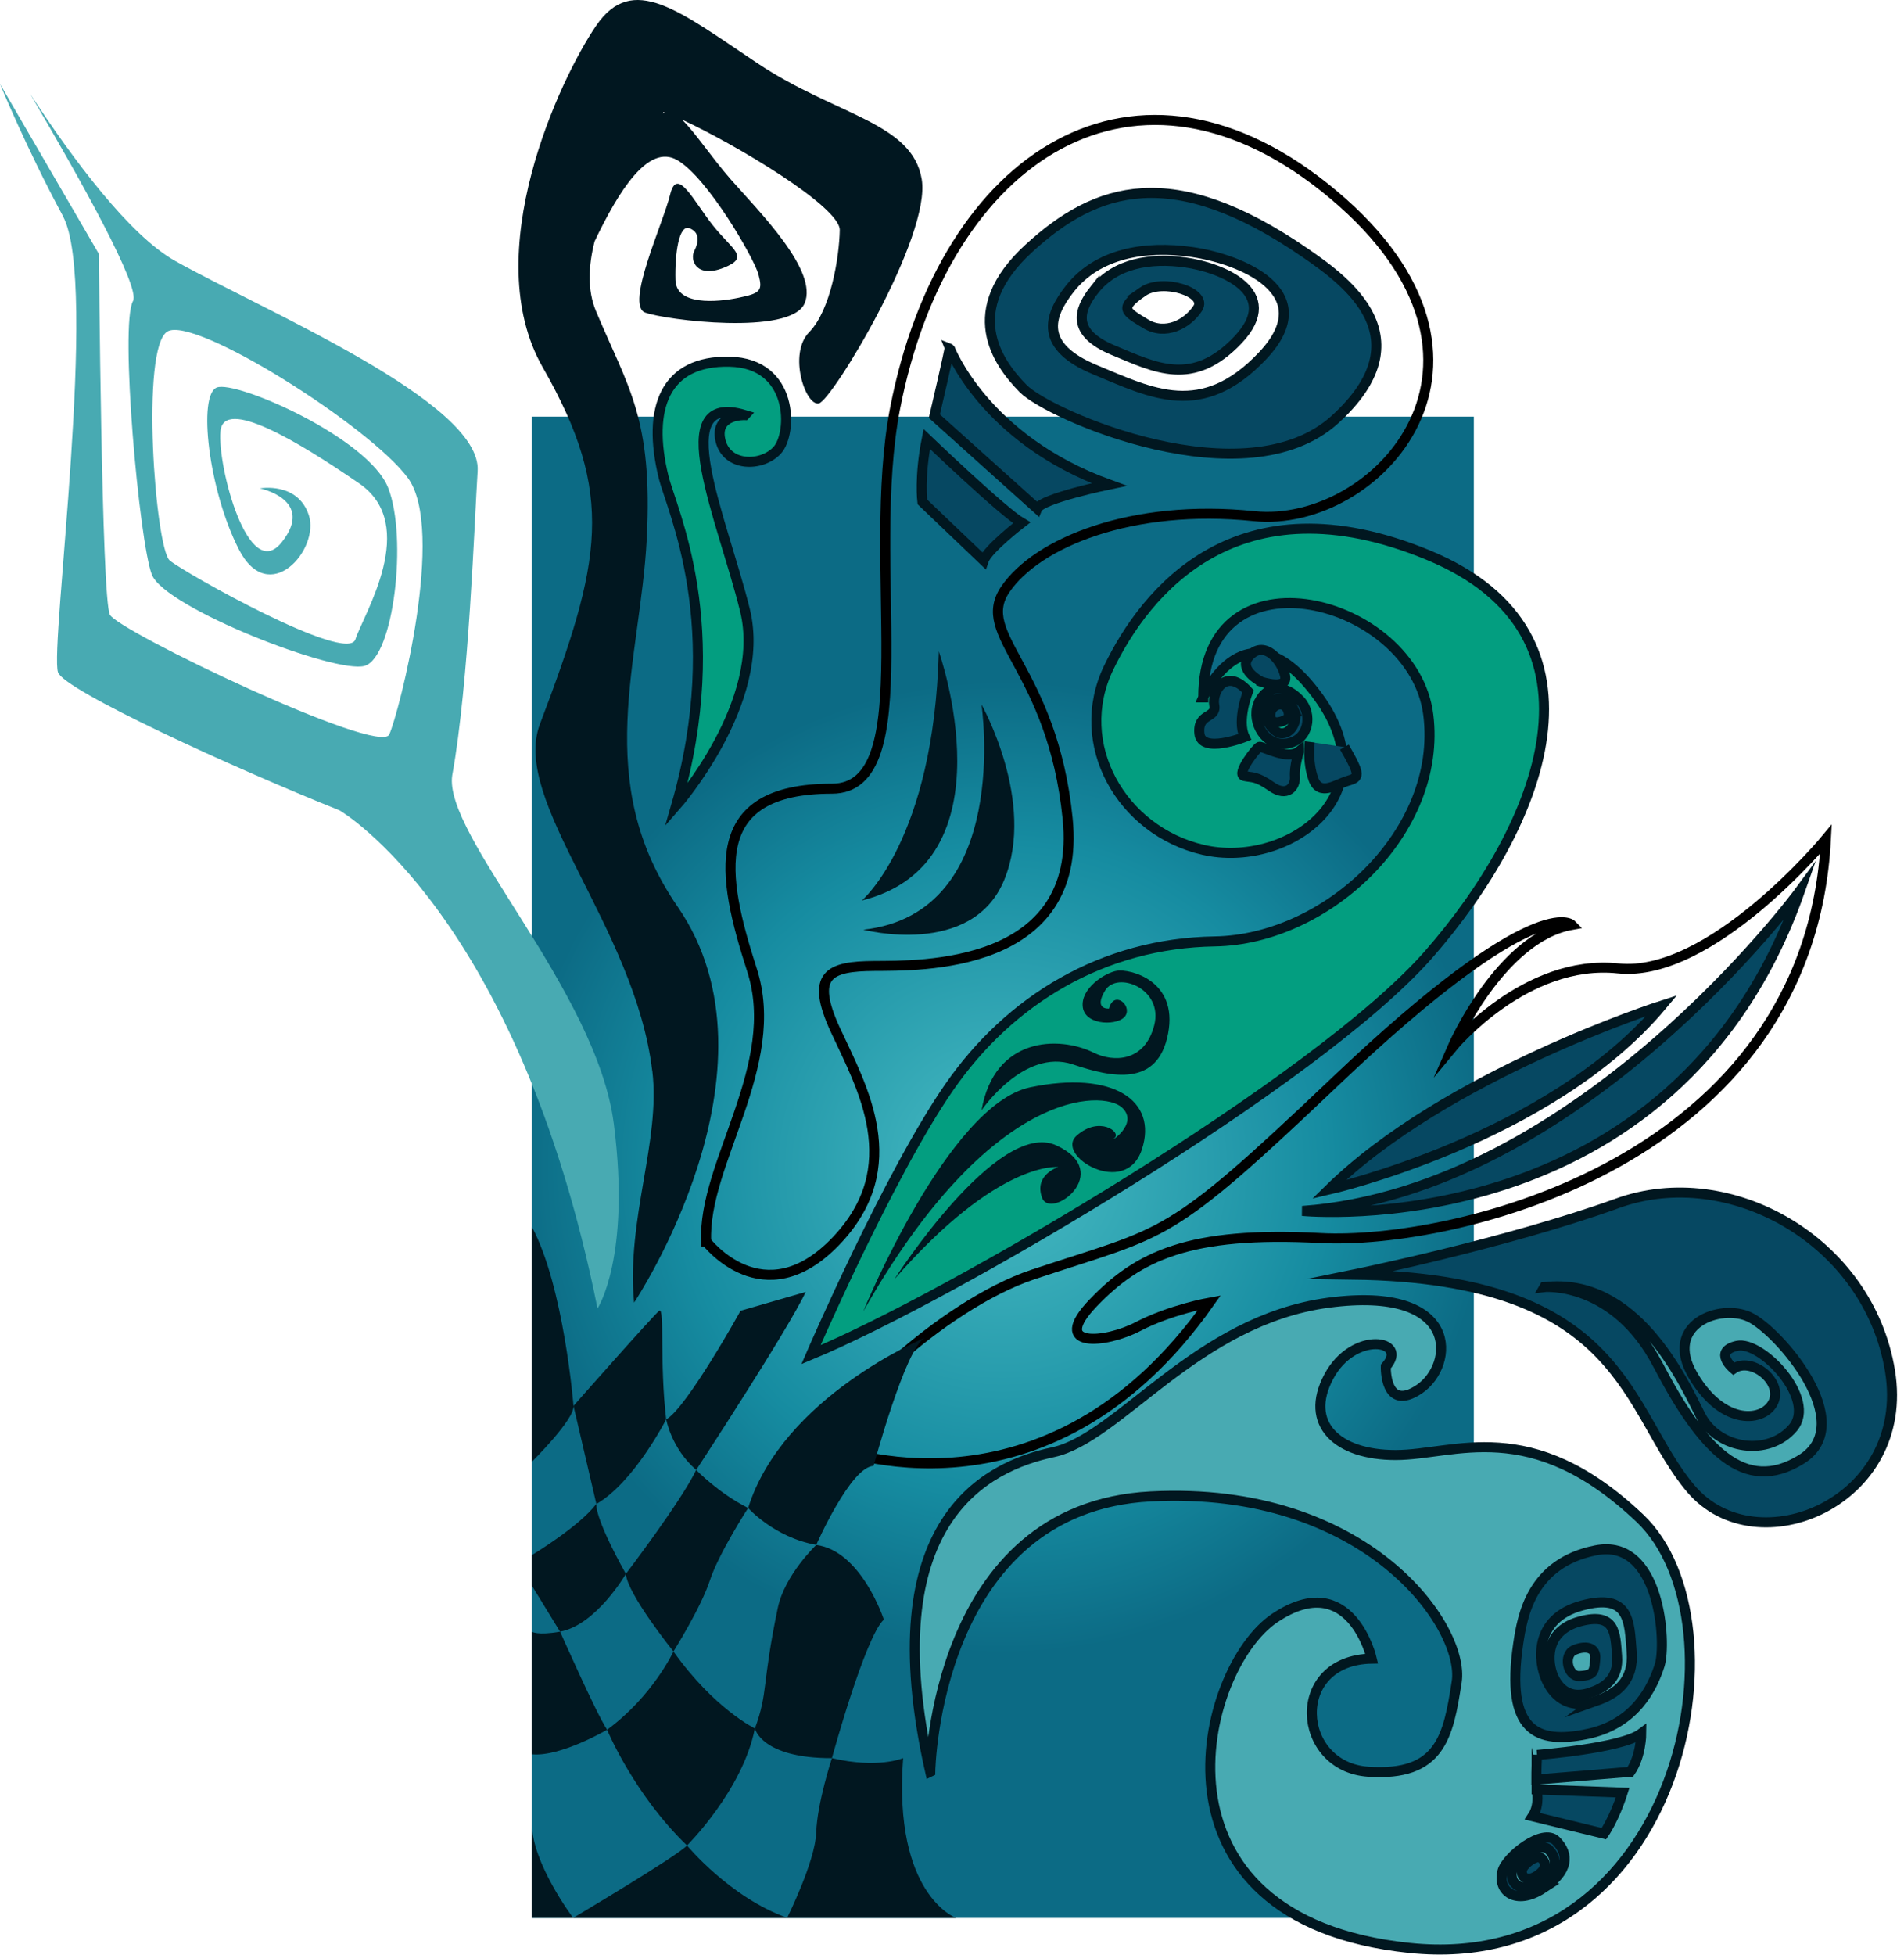 <svg width="190" height="195" viewBox="0 0 190 195" fill="none" xmlns="http://www.w3.org/2000/svg">
<g id="Group 33702">
<path id="Vector" d="M147.074 41.559H53.069V191.318H147.074V41.559Z" fill="url(#paint0_radial_2819_1911)"/>
<path id="Vector_2" d="M6.289 21.57C2.682 14.895 0 8.371 0 8.371L9.873 25.344C9.873 25.344 10.127 59.667 10.964 61.316C11.805 62.964 37.866 75.428 38.844 73.268C39.821 71.109 44.515 52.829 40.696 47.669C36.881 42.509 19.427 31.473 16.711 33.065C13.995 34.656 15.503 54.701 16.938 55.909C18.378 57.122 34.657 66.267 35.464 63.778C36.271 61.289 41.916 52.397 35.847 48.226C29.778 44.051 22.299 39.558 21.996 43.036C21.689 46.514 24.784 58.311 28.13 54.072C31.475 49.833 25.925 48.715 25.925 48.715C25.925 48.715 29.725 48.025 30.823 51.409C31.922 54.792 26.838 60.702 23.818 54.769C20.795 48.836 19.734 39.414 21.632 38.656C23.53 37.899 36.794 43.688 38.737 48.669C40.685 53.651 39.283 65.574 36.392 66.422C33.502 67.271 16.416 60.615 15.15 57.315C13.885 54.015 11.941 32.36 13.271 30.034C14.048 28.674 8.085 17.994 2.993 9.345C7.312 15.944 12.923 23.472 17.484 26.033C26.205 30.932 48.11 40.119 47.663 46.987C47.353 51.799 46.8 68.139 45.129 77.333C44.204 83.327 59.552 98.78 61.256 112.123C62.965 125.466 59.627 130.524 59.627 130.524C51.687 91.131 33.888 80.838 33.888 80.838C23.159 76.545 6.399 68.855 5.789 67.063C4.944 64.589 9.888 28.238 6.281 21.567L6.289 21.57Z" fill="#48AAB2"/>
<path id="Vector_3" d="M65.095 106.828C65.936 113.833 62.496 121.565 63.273 129.942C63.273 129.942 78.824 106.688 67.614 90.435C58.999 77.945 63.913 65.897 64.538 53.77C65.163 41.643 62.666 38.665 59.473 31.035C58.597 28.944 58.715 26.508 59.336 24.072C61.723 19.082 64.678 14.305 67.576 15.968C70.603 17.707 75.252 25.758 75.687 27.379C76.123 29.001 75.896 29.251 73.706 29.702C71.516 30.156 67.47 30.497 67.402 27.921C67.334 25.345 67.739 22.363 68.8 22.769C69.861 23.174 69.728 24.17 69.277 25.049C68.826 25.932 69.482 27.785 72.194 26.72C74.907 25.655 73.096 24.958 71.13 22.473C69.164 19.988 67.561 16.548 66.872 19.412C66.182 22.272 62.367 30.433 64.379 31.179C66.39 31.925 78.885 33.498 80.287 30.266C81.685 27.035 75.835 21.2 72.926 17.897C70.997 15.703 69.361 13.184 68.05 11.93C73.327 14.366 83.844 20.621 83.799 22.958C83.749 25.614 82.912 30.929 80.756 33.123C78.601 35.312 80.397 40.556 81.722 40.237C83.049 39.919 92.936 23.568 91.978 17.874C91.019 12.18 83.412 11.54 75.559 6.292C67.701 1.045 63.125 -2.755 59.488 2.565C55.851 7.884 47.683 25.307 54.161 36.646C61.446 49.394 60.045 55.979 53.881 72.228C50.956 79.937 63.36 92.424 65.087 106.832L65.095 106.828ZM66.125 11.301C66.193 11.214 66.231 11.168 66.231 11.168C66.258 11.18 66.292 11.191 66.318 11.202C66.315 11.202 66.311 11.202 66.307 11.206C66.254 11.229 66.193 11.263 66.125 11.305V11.301Z" fill="#011720"/>
<path id="Vector_4" d="M74.338 41.408C74.338 41.408 71.27 41.287 71.895 43.938C72.52 46.59 76.021 46.59 77.562 44.908C79.104 43.226 79.245 36.221 72.8 36.081C66.356 35.941 64.534 40.703 66.216 47.568C67.034 50.906 72.66 62.419 67.478 80.35C67.478 80.35 76.585 69.984 74.342 60.877C72.1 51.769 66.288 38.953 74.342 41.404L74.338 41.408Z" fill="#039E80"/>
<path id="Vector_5" d="M70.474 123.842C70.474 123.842 76.172 131.328 83.381 123.842C90.591 116.356 85.98 108.4 83.381 102.782C80.782 97.163 82.775 96.391 87.246 96.357C91.712 96.323 108.063 96.716 106.54 81.668C105.021 66.621 97.171 63.408 100.324 58.782C103.476 54.156 112.905 50.22 125.142 51.486C137.379 52.751 152.806 36.047 133.113 19.465C113.424 2.883 94.232 15.491 89.326 40.707C86.291 56.316 92.129 78.672 83.021 78.672C70.463 78.672 71.955 87.219 75.035 96.743C78.119 106.271 70.106 116.061 70.47 123.842H70.474Z" stroke="black" stroke-miterlimit="10"/>
<path id="Vector_6" d="M120.066 69.571C120.066 69.571 124.407 59.626 131.594 69.571C138.781 79.516 128.249 86.669 120.066 84.774C111.883 82.88 106.98 74.193 110.625 66.627C114.269 59.062 123.441 47.488 142.532 55.376C161.618 63.263 153.738 82.463 142.566 95.204C131.393 107.945 94.565 129.479 80.927 135.131C80.927 135.131 88.701 117.128 94.725 108.445C100.748 99.758 110.03 94.083 121.221 93.909C132.409 93.734 143.968 82.952 142.532 71.321C141.096 59.691 120.054 54.231 120.07 69.571H120.066Z" fill="#039E80"/>
<path id="Vector_7" d="M83.025 144.373C83.025 144.373 104.419 153.06 120.691 129.942C120.691 129.942 116.788 130.643 113.564 132.325C110.344 134.007 104.661 134.568 109.113 129.942C113.564 125.32 118.607 122.797 131.776 123.498C144.945 124.199 180.526 116.072 182.208 83.711C182.208 83.711 170.722 97.581 161.474 96.6C152.226 95.618 144.945 104.445 144.945 104.445C144.945 104.445 149.707 93.519 156.852 92.258C156.852 92.258 153.419 88.697 133.318 107.81C116.228 124.059 116.595 122.63 103.059 127.142C93.936 130.181 82.184 141.433 83.025 144.373Z" stroke="black" stroke-miterlimit="10"/>
<path id="Vector_8" d="M92.83 176.732C92.83 176.732 93.25 150.394 114.826 149.273C136.401 148.151 146.206 162.302 145.365 167.765C144.524 173.228 143.747 177.221 136.534 176.732C129.325 176.243 128.624 165.594 136.886 165.454C136.886 165.454 134.784 156.346 127.222 161.392C119.656 166.435 113.492 191.511 140.671 194.314C167.85 197.118 174.574 161.813 163.645 151.447C152.719 141.082 145.153 145.143 139.269 145.143C133.386 145.143 130.12 141.988 132.594 137.332C135.068 132.675 140.671 133.657 138.288 136.316C138.288 136.316 138.148 140.938 141.649 138.559C145.149 136.176 145.808 128.194 132.59 129.944C119.372 131.694 111.666 143.461 105.082 144.863C98.497 146.265 87.151 151.588 92.822 176.736L92.83 176.732Z" fill="#48AAB2"/>
<path id="Vector_9" d="M135.034 127.147C135.034 127.147 150.275 124.048 161.421 120.028C172.563 116.009 186.467 123.726 188.604 136.762C190.74 149.794 175.314 156.277 168.725 148.499C162.137 140.721 162.319 127.514 135.034 127.147Z" fill="#064862"/>
<path id="Vector_10" d="M153.383 175.059C153.383 175.059 161.805 174.407 163.782 172.922C163.782 172.922 163.771 175.203 162.687 176.744L153.311 177.514C153.311 177.514 153.303 176.491 153.383 175.055V175.059Z" fill="#064862"/>
<path id="Vector_11" d="M153.339 178.5C153.339 178.5 153.706 180.015 152.934 181.182L160.056 182.917C160.056 182.917 161.086 181.47 161.924 178.818L153.339 178.504V178.5Z" fill="#064862"/>
<path id="Vector_12" d="M158.31 172.988C163.197 172.01 164.917 168.301 165.618 166.108C166.315 163.914 165.675 153.386 159.25 154.648C152.824 155.909 151.911 161.186 151.502 163.963C150.203 172.794 153.423 173.969 158.31 172.991V172.988ZM159.314 169.658C156.795 170.548 155.2 169.457 154.34 167.623C153.48 165.79 153.006 161.471 157.837 160.16C162.667 158.845 162.584 161.796 162.822 164.763C163.061 167.725 161.288 168.961 159.31 169.661L159.314 169.658Z" fill="#064862"/>
<path id="Vector_13" d="M158.746 168.827C160.22 168.308 161.542 167.387 161.364 165.175C161.186 162.966 161.247 160.765 157.648 161.742C154.045 162.72 154.401 165.94 155.041 167.308C155.681 168.675 156.871 169.49 158.75 168.823L158.746 168.827ZM157.621 167.19C156.409 167.251 155.996 165.08 157.072 164.607C158.148 164.133 159.307 164.258 159.19 165.489C159.072 166.724 159.114 167.115 157.621 167.19Z" fill="#064862"/>
<path id="Vector_14" d="M153.946 188.381C156.583 186.657 156.594 184.948 155.283 183.622C153.973 182.296 150.301 185.213 149.926 186.657C149.404 188.676 151.313 190.104 153.95 188.381H153.946ZM150.911 186.566C151.165 185.585 153.662 183.603 154.552 184.505C155.442 185.407 155.435 186.566 153.643 187.736C151.851 188.911 150.555 187.937 150.908 186.566H150.911Z" fill="#064862"/>
<path id="Vector_15" d="M151.892 186.49C152.029 185.963 153.37 184.898 153.851 185.38C154.329 185.865 154.325 186.486 153.362 187.119C152.4 187.747 151.703 187.228 151.892 186.49Z" fill="#064862"/>
<path id="Vector_16" d="M97.944 110.759C97.944 110.759 102.172 104.531 107.056 106.175C110.973 107.497 115.546 108.459 116.565 103.102C117.584 97.742 112.697 96.643 111.477 96.832C110.257 97.022 107.779 98.621 108.056 100.496C108.332 102.371 111.742 102.333 112.333 101.284C112.924 100.231 111.155 98.761 110.666 100.606C110.666 100.606 109.09 100.765 110.284 98.799C111.481 96.832 116.125 98.609 115.178 102.28C114.231 105.955 111.102 105.978 109.147 105.012C105.624 103.273 99.21 103.455 97.948 110.759H97.944Z" fill="#011720"/>
<path id="Vector_17" d="M86.144 130.812C86.144 130.812 94.6 110.157 102.824 108.456C111.049 106.751 115.554 109.771 113.947 114.662C112.341 119.553 105.185 115.272 107.446 113.275C109.708 111.279 111.936 112.938 111.208 113.525C110.485 114.116 113.785 112.127 111.943 110.46C110.102 108.79 98.877 108.339 86.144 130.816V130.812Z" fill="#011720"/>
<path id="Vector_18" d="M89.231 127.639C89.231 127.639 99.54 111.553 105.401 114.25C111.262 116.951 104.829 121.774 103.988 119.478C103.15 117.183 105.601 116.417 105.601 116.417C105.601 116.417 99.642 115.675 89.228 127.639H89.231Z" fill="#011720"/>
<path id="Vector_19" d="M154.111 128.383C154.111 128.383 161.074 127.769 165.443 136.138C169.811 144.503 174.043 149.136 179.767 145.564C185.491 141.991 177.509 132.774 174.599 131.387C171.69 129.997 165.931 132.084 168.955 137.214C171.978 142.344 176.115 141.843 176.99 139.798C177.865 137.752 174.755 135.304 172.986 136.532C172.986 136.532 170.902 134.801 173.334 134.251C175.766 133.702 181.339 139.567 178.918 142.434C176.498 145.302 171.428 144.639 169.678 141.158C167.928 137.676 163.188 127.314 154.107 128.39L154.111 128.383Z" fill="#48AAB2"/>
<path id="Vector_20" d="M90.124 175.375C90.124 175.375 87.628 176.459 83.017 175.375C83.017 175.375 81.543 179.868 81.453 182.778C81.358 185.687 78.543 191.317 78.543 191.317H95.402C95.402 191.317 89.105 189.059 90.124 175.375Z" fill="#011720"/>
<path id="Vector_21" d="M83.018 175.374C83.018 175.374 86.318 163.3 88.197 161.558C88.197 161.558 85.969 154.708 81.453 154.113C81.453 154.113 78.301 157.095 77.612 160.41C76.002 168.127 76.668 168.798 75.331 172.419C75.331 172.419 75.968 175.39 83.022 175.378L83.018 175.374Z" fill="#011720"/>
<path id="Vector_22" d="M74.656 150.425C74.656 150.425 71.72 154.948 70.841 157.646C69.962 160.343 67.204 164.738 67.204 164.738C67.204 164.738 62.59 159.006 62.457 156.994C62.457 156.994 68.037 149.671 69.47 146.629C69.47 146.629 71.705 148.951 74.656 150.425Z" fill="#011720"/>
<path id="Vector_23" d="M74.656 150.426C74.656 150.426 77.255 153.362 81.453 154.104C81.453 154.104 84.9 146.281 87.177 146.228C87.177 146.228 90.352 134.438 92.288 133.449C92.288 133.449 78.142 139.299 74.656 150.426Z" fill="#011720"/>
<path id="Vector_24" d="M69.473 146.632C69.473 146.632 78.642 132.648 80.403 128.871L73.902 130.75C73.902 130.75 68.488 140.509 66.481 141.582C66.481 141.582 66.969 144.446 69.473 146.632Z" fill="#011720"/>
<path id="Vector_25" d="M66.481 141.581C66.481 141.581 63.265 147.881 59.51 150.025L57.23 140.24C57.23 140.24 65.223 131.178 65.784 130.75C66.345 130.321 65.807 135.951 66.477 141.581H66.481Z" fill="#011720"/>
<path id="Vector_26" d="M57.229 140.241C57.229 140.241 56.282 128.349 53.069 122.363V145.822C53.069 145.822 57.362 141.579 57.229 140.237V140.241Z" fill="#011720"/>
<path id="Vector_27" d="M59.51 150.027C59.51 150.027 59.241 151.232 62.457 156.998C62.457 156.998 59.51 162.094 55.888 162.761L53.069 158.161V155.127C53.069 155.127 57.763 152.308 59.506 150.027H59.51Z" fill="#011720"/>
<path id="Vector_28" d="M55.892 162.762C55.892 162.762 59.51 170.937 60.582 172.547C60.582 172.547 55.88 175.29 53.069 174.991V162.762C53.069 162.762 53.611 163.163 55.888 162.762H55.892Z" fill="#011720"/>
<path id="Vector_29" d="M60.582 172.55C60.582 172.55 63.264 179.01 68.557 184.09C68.557 184.09 74.118 178.582 75.327 172.414C75.327 172.414 71.281 170.474 67.204 164.742C67.204 164.742 65.14 169.197 60.582 172.547V172.55Z" fill="#011720"/>
<path id="Vector_30" d="M68.557 184.09C68.557 184.09 72.857 189.307 78.585 191.315H57.195C57.195 191.315 67.553 185.173 68.557 184.09Z" fill="#011720"/>
<path id="Vector_31" d="M57.195 191.312C57.195 191.312 53.069 185.857 53.073 181.883V191.312H57.195Z" fill="#011720"/>
<path id="Vector_32" d="M74.338 41.408C74.338 41.408 71.27 41.287 71.895 43.938C72.52 46.59 76.021 46.59 77.562 44.908C79.104 43.226 79.245 36.221 72.8 36.081C66.356 35.941 64.534 40.703 66.216 47.568C67.034 50.906 72.66 62.419 67.478 80.35C67.478 80.35 76.585 69.984 74.342 60.877C72.1 51.769 66.288 38.953 74.342 41.404L74.338 41.408Z" stroke="#011720" stroke-miterlimit="10"/>
<path id="Vector_33" d="M120.066 69.571C120.066 69.571 124.407 59.626 131.594 69.571C138.781 79.516 128.249 86.669 120.066 84.774C111.883 82.88 106.98 74.193 110.625 66.627C114.266 59.062 123.441 47.488 142.532 55.376C161.618 63.263 153.738 82.463 142.566 95.204C131.393 107.945 94.565 129.479 80.927 135.131C80.927 135.131 88.701 117.128 94.725 108.445C100.748 99.758 110.03 94.083 121.221 93.909C132.409 93.734 143.968 82.952 142.532 71.321C141.096 59.691 120.054 54.231 120.07 69.571H120.066Z" stroke="#011720" stroke-miterlimit="10"/>
<path id="Vector_34" d="M92.83 176.732C92.83 176.732 93.25 150.394 114.826 149.273C136.401 148.151 146.206 162.302 145.365 167.765C144.524 173.228 143.747 177.221 136.534 176.732C129.325 176.243 128.624 165.594 136.886 165.454C136.886 165.454 134.784 156.346 127.222 161.392C119.656 166.435 113.492 191.511 140.671 194.314C167.85 197.118 174.574 161.813 163.645 151.447C152.719 141.082 145.153 145.143 139.269 145.143C133.386 145.143 130.12 141.988 132.594 137.332C135.068 132.675 140.671 133.657 138.288 136.316C138.288 136.316 138.148 140.938 141.649 138.559C145.149 136.176 145.808 128.194 132.59 129.944C119.372 131.694 111.666 143.461 105.082 144.863C98.497 146.265 87.151 151.588 92.822 176.736L92.83 176.732Z" stroke="#011720" stroke-miterlimit="10"/>
<path id="Vector_35" d="M135.034 127.147C135.034 127.147 150.275 124.048 161.421 120.028C172.563 116.009 186.467 123.726 188.604 136.762C190.74 149.794 175.314 156.277 168.725 148.499C162.137 140.721 162.319 127.514 135.034 127.147Z" stroke="#011720" stroke-miterlimit="10"/>
<path id="Vector_36" d="M153.383 175.059C153.383 175.059 161.805 174.407 163.782 172.922C163.782 172.922 163.771 175.203 162.687 176.744L153.311 177.514C153.311 177.514 153.303 176.491 153.383 175.055V175.059Z" stroke="#011720" stroke-miterlimit="10"/>
<path id="Vector_37" d="M153.339 178.5C153.339 178.5 153.706 180.015 152.934 181.182L160.056 182.917C160.056 182.917 161.086 181.47 161.924 178.818L153.339 178.504V178.5Z" stroke="#011720" stroke-miterlimit="10"/>
<path id="Vector_38" d="M158.31 172.988C163.197 172.01 164.917 168.301 165.618 166.108C166.315 163.914 165.675 153.386 159.25 154.648C152.824 155.909 151.911 161.186 151.502 163.963C150.203 172.794 153.423 173.969 158.31 172.991V172.988ZM159.314 169.658C156.795 170.548 155.2 169.457 154.34 167.623C153.48 165.79 153.006 161.471 157.837 160.16C162.667 158.845 162.584 161.796 162.822 164.763C163.061 167.725 161.288 168.961 159.31 169.661L159.314 169.658Z" stroke="#011720" stroke-miterlimit="10"/>
<path id="Vector_39" d="M158.746 168.827C160.22 168.308 161.542 167.387 161.364 165.175C161.186 162.966 161.247 160.765 157.648 161.742C154.045 162.72 154.401 165.94 155.041 167.308C155.681 168.675 156.871 169.49 158.75 168.823L158.746 168.827ZM157.621 167.19C156.409 167.251 155.996 165.08 157.072 164.607C158.148 164.133 159.307 164.258 159.19 165.489C159.072 166.724 159.114 167.115 157.621 167.19Z" stroke="#011720" stroke-miterlimit="10"/>
<path id="Vector_40" d="M153.946 188.381C156.583 186.657 156.594 184.948 155.283 183.622C153.973 182.296 150.301 185.213 149.926 186.657C149.404 188.676 151.313 190.104 153.95 188.381H153.946ZM150.911 186.566C151.165 185.585 153.662 183.603 154.552 184.505C155.442 185.407 155.435 186.566 153.643 187.736C151.851 188.911 150.555 187.937 150.908 186.566H150.911Z" stroke="#011720" stroke-miterlimit="10"/>
<path id="Vector_41" d="M151.892 186.49C152.029 185.963 153.37 184.898 153.851 185.38C154.329 185.865 154.325 186.486 153.362 187.119C152.4 187.747 151.703 187.228 151.892 186.49Z" stroke="#011720" stroke-miterlimit="10"/>
<path id="Vector_42" d="M154.111 128.383C154.111 128.383 161.074 127.769 165.443 136.138C169.811 144.503 174.043 149.136 179.767 145.564C185.491 141.991 177.509 132.774 174.599 131.387C171.69 129.997 165.931 132.084 168.955 137.214C171.978 142.344 176.115 141.843 176.99 139.798C177.865 137.752 174.755 135.304 172.986 136.532C172.986 136.532 170.902 134.801 173.334 134.251C175.766 133.702 181.339 139.567 178.918 142.434C176.498 145.302 171.428 144.639 169.678 141.158C167.928 137.676 163.188 127.314 154.107 128.39L154.111 128.383Z" stroke="#011720" stroke-miterlimit="10"/>
<path id="Vector_43" d="M125.532 70.29C124.877 72.07 126.29 74.537 128.472 74.165C130.651 73.794 130.995 71.222 129.749 69.877C127.999 67.994 126.192 68.509 125.536 70.29H125.532ZM129.166 70.949C129.544 71.847 128.821 73.313 127.756 73.138C126.692 72.96 125.207 70.142 126.904 69.805C128.601 69.471 128.87 70.252 129.169 70.949H129.166Z" fill="#064862"/>
<path id="Vector_44" d="M128.616 71.479C128.608 71.786 126.786 72.657 126.759 71.369C126.729 70.081 128.661 69.695 128.616 71.479Z" fill="#064862"/>
<path id="Vector_45" d="M134.159 74.523C135.818 77.406 135.64 77.55 134.489 77.891C133.337 78.232 131.693 79.478 131.064 77.717C130.435 75.955 130.7 74.008 130.7 74.008" fill="#064862"/>
<path id="Vector_46" d="M129.616 74.966C129.616 74.966 129.15 76.432 129.219 77.47C129.287 78.512 128.423 79.546 126.881 78.463C125.339 77.383 124.964 77.584 124.153 77.406C123.343 77.228 125.377 74.583 125.676 74.496C125.976 74.409 128.518 75.864 129.616 74.962V74.966Z" fill="#064862"/>
<path id="Vector_47" d="M124.199 73.52C124.199 73.52 119.892 75.243 119.687 73.167C119.482 71.091 121.43 71.709 121.168 70.341C120.907 68.974 122.35 66.503 124.544 68.966C124.544 68.966 123.392 71.83 124.199 73.52Z" fill="#064862"/>
<path id="Vector_48" d="M125.854 67.996C125.854 67.996 123.327 66.734 124.778 65.325C126.229 63.912 127.881 65.832 128.23 67.378C128.578 68.924 125.854 68 125.854 68V67.996Z" fill="#064862"/>
<path id="Vector_49" d="M125.532 70.29C124.877 72.07 126.29 74.537 128.472 74.165C130.651 73.794 130.995 71.222 129.749 69.877C127.999 67.994 126.192 68.509 125.536 70.29H125.532ZM129.166 70.949C129.544 71.847 128.821 73.313 127.756 73.138C126.692 72.96 125.207 70.142 126.904 69.805C128.601 69.471 128.87 70.252 129.169 70.949H129.166Z" stroke="#011720" stroke-miterlimit="10"/>
<path id="Vector_50" d="M128.616 71.479C128.608 71.786 126.786 72.657 126.759 71.369C126.729 70.081 128.661 69.695 128.616 71.479Z" stroke="#011720" stroke-miterlimit="10"/>
<path id="Vector_51" d="M134.159 74.523C135.818 77.406 135.64 77.55 134.489 77.891C133.337 78.232 131.693 79.478 131.064 77.717C130.435 75.955 130.7 74.008 130.7 74.008" stroke="#011720" stroke-miterlimit="10"/>
<path id="Vector_52" d="M129.616 74.966C129.616 74.966 129.15 76.432 129.219 77.47C129.287 78.512 128.423 79.546 126.881 78.463C125.339 77.383 124.964 77.584 124.153 77.406C123.343 77.228 125.377 74.583 125.676 74.496C125.976 74.409 128.518 75.864 129.616 74.962V74.966Z" stroke="#011720" stroke-miterlimit="10"/>
<path id="Vector_53" d="M124.199 73.52C124.199 73.52 119.892 75.243 119.687 73.167C119.482 71.091 121.43 71.709 121.168 70.341C120.907 68.974 122.35 66.503 124.544 68.966C124.544 68.966 123.392 71.83 124.199 73.52Z" stroke="#011720" stroke-miterlimit="10"/>
<path id="Vector_54" d="M125.854 67.996C125.854 67.996 123.327 66.734 124.778 65.325C126.229 63.912 127.881 65.832 128.23 67.378C128.582 68.92 125.854 68 125.854 68V67.996Z" stroke="#011720" stroke-miterlimit="10"/>
<path id="Vector_55" d="M102.1 38.761C104.744 41.44 124.335 49.941 133.23 41.834C142.122 33.726 134.446 28.119 130.279 25.248C117.023 16.113 109.393 18.599 102.661 24.782C95.928 30.965 99.456 36.083 102.104 38.765L102.1 38.761ZM106.771 28.786C109.571 25.259 114.246 24.475 118.947 25.142C123.649 25.808 132.052 29.063 126.002 35.48C119.951 41.894 114.916 39.227 109.298 36.894C103.684 34.564 104.578 31.552 106.771 28.786Z" fill="#064862"/>
<path id="Vector_56" d="M109.215 28.893C107.578 30.954 106.911 33.2 111.098 34.939C115.284 36.678 119.038 38.667 123.551 33.886C128.063 29.105 121.796 26.677 118.292 26.18C114.788 25.684 111.302 26.267 109.215 28.897V28.893ZM114.034 29.094C116.023 27.718 120.546 29.166 119.523 30.753C118.497 32.34 116.269 33.496 114.307 32.291C112.34 31.087 111.586 30.783 114.038 29.094H114.034Z" fill="#064862"/>
<path id="Vector_57" d="M94.755 34.695C94.755 34.695 98.164 43.788 110.666 48.334C110.666 48.334 103.923 49.732 103.506 50.736L93.239 41.515C93.239 41.515 94.83 34.718 94.755 34.695Z" fill="#064862"/>
<path id="Vector_58" d="M101.953 52.154C101.953 52.154 98.543 54.776 98.164 55.912L92.042 50.067C92.042 50.067 91.724 47.578 92.481 43.789C92.481 43.789 100.058 51.048 101.953 52.154Z" fill="#064862"/>
<path id="Vector_59" d="M102.1 38.761C104.744 41.44 124.335 49.941 133.23 41.834C142.122 33.726 134.446 28.119 130.279 25.248C117.023 16.113 109.393 18.599 102.661 24.782C95.928 30.965 99.456 36.083 102.104 38.765L102.1 38.761ZM106.771 28.786C109.571 25.259 114.246 24.475 118.947 25.142C123.649 25.808 132.052 29.063 126.002 35.48C119.951 41.894 114.916 39.227 109.298 36.894C103.684 34.564 104.578 31.552 106.771 28.786Z" stroke="#011720" stroke-miterlimit="10"/>
<path id="Vector_60" d="M109.215 28.893C107.578 30.954 106.911 33.2 111.098 34.939C115.284 36.678 119.038 38.667 123.551 33.886C128.063 29.105 121.796 26.677 118.292 26.18C114.788 25.684 111.302 26.267 109.215 28.897V28.893ZM114.034 29.094C116.023 27.718 120.546 29.166 119.523 30.753C118.497 32.34 116.269 33.496 114.307 32.291C112.34 31.087 111.586 30.783 114.038 29.094H114.034Z" stroke="#011720" stroke-miterlimit="10"/>
<path id="Vector_61" d="M94.755 34.695C94.755 34.695 98.164 43.788 110.666 48.334C110.666 48.334 103.923 49.732 103.506 50.736L93.239 41.515C93.239 41.515 94.83 34.718 94.755 34.695Z" stroke="#011720" stroke-miterlimit="10"/>
<path id="Vector_62" d="M101.953 52.154C101.953 52.154 98.543 54.776 98.164 55.912L92.042 50.067C92.042 50.067 91.724 47.578 92.481 43.789C92.481 43.789 100.058 51.048 101.953 52.154Z" stroke="#011720" stroke-miterlimit="10"/>
<path id="Vector_63" d="M129.964 120.793C129.964 120.793 167.114 124.483 179.616 88.871C179.616 88.871 157.643 118.8 129.964 120.793Z" fill="#064862"/>
<path id="Vector_64" d="M132.594 118.671C132.594 118.671 154.707 113.629 165.838 100.301C165.838 100.301 144.293 107.185 132.594 118.671Z" fill="#064862"/>
<path id="Vector_65" d="M129.964 120.793C129.964 120.793 167.114 124.483 179.616 88.871C179.616 88.871 157.643 118.8 129.964 120.793Z" stroke="#011720" stroke-miterlimit="10"/>
<path id="Vector_66" d="M132.594 118.671C132.594 118.671 154.707 113.629 165.838 100.301C165.838 100.301 144.293 107.185 132.594 118.671Z" stroke="#011720" stroke-miterlimit="10"/>
<path id="Vector_67" d="M86.144 92.739C86.144 92.739 96.99 95.592 100.207 87.784C103.423 79.976 97.941 70.273 97.941 70.273C97.941 70.273 101.063 91.106 86.144 92.739Z" fill="#011720"/>
<path id="Vector_68" d="M85.999 89.829C85.999 89.829 93.197 83.767 93.682 64.973C93.682 64.973 101.153 86.041 85.999 89.829Z" fill="#011720"/>
</g>
<defs>
<radialGradient id="paint0_radial_2819_1911" cx="0" cy="0" r="1" gradientUnits="userSpaceOnUse" gradientTransform="translate(100.077 116.438) rotate(-180) scale(62.514 62.514)">
<stop stop-color="#48BBC3"/>
<stop offset="0.52" stop-color="#168CA1"/>
<stop offset="0.78" stop-color="#0C6B85"/>
<stop offset="0.99" stop-color="#0C6B85"/>
</radialGradient>
</defs>
</svg>

